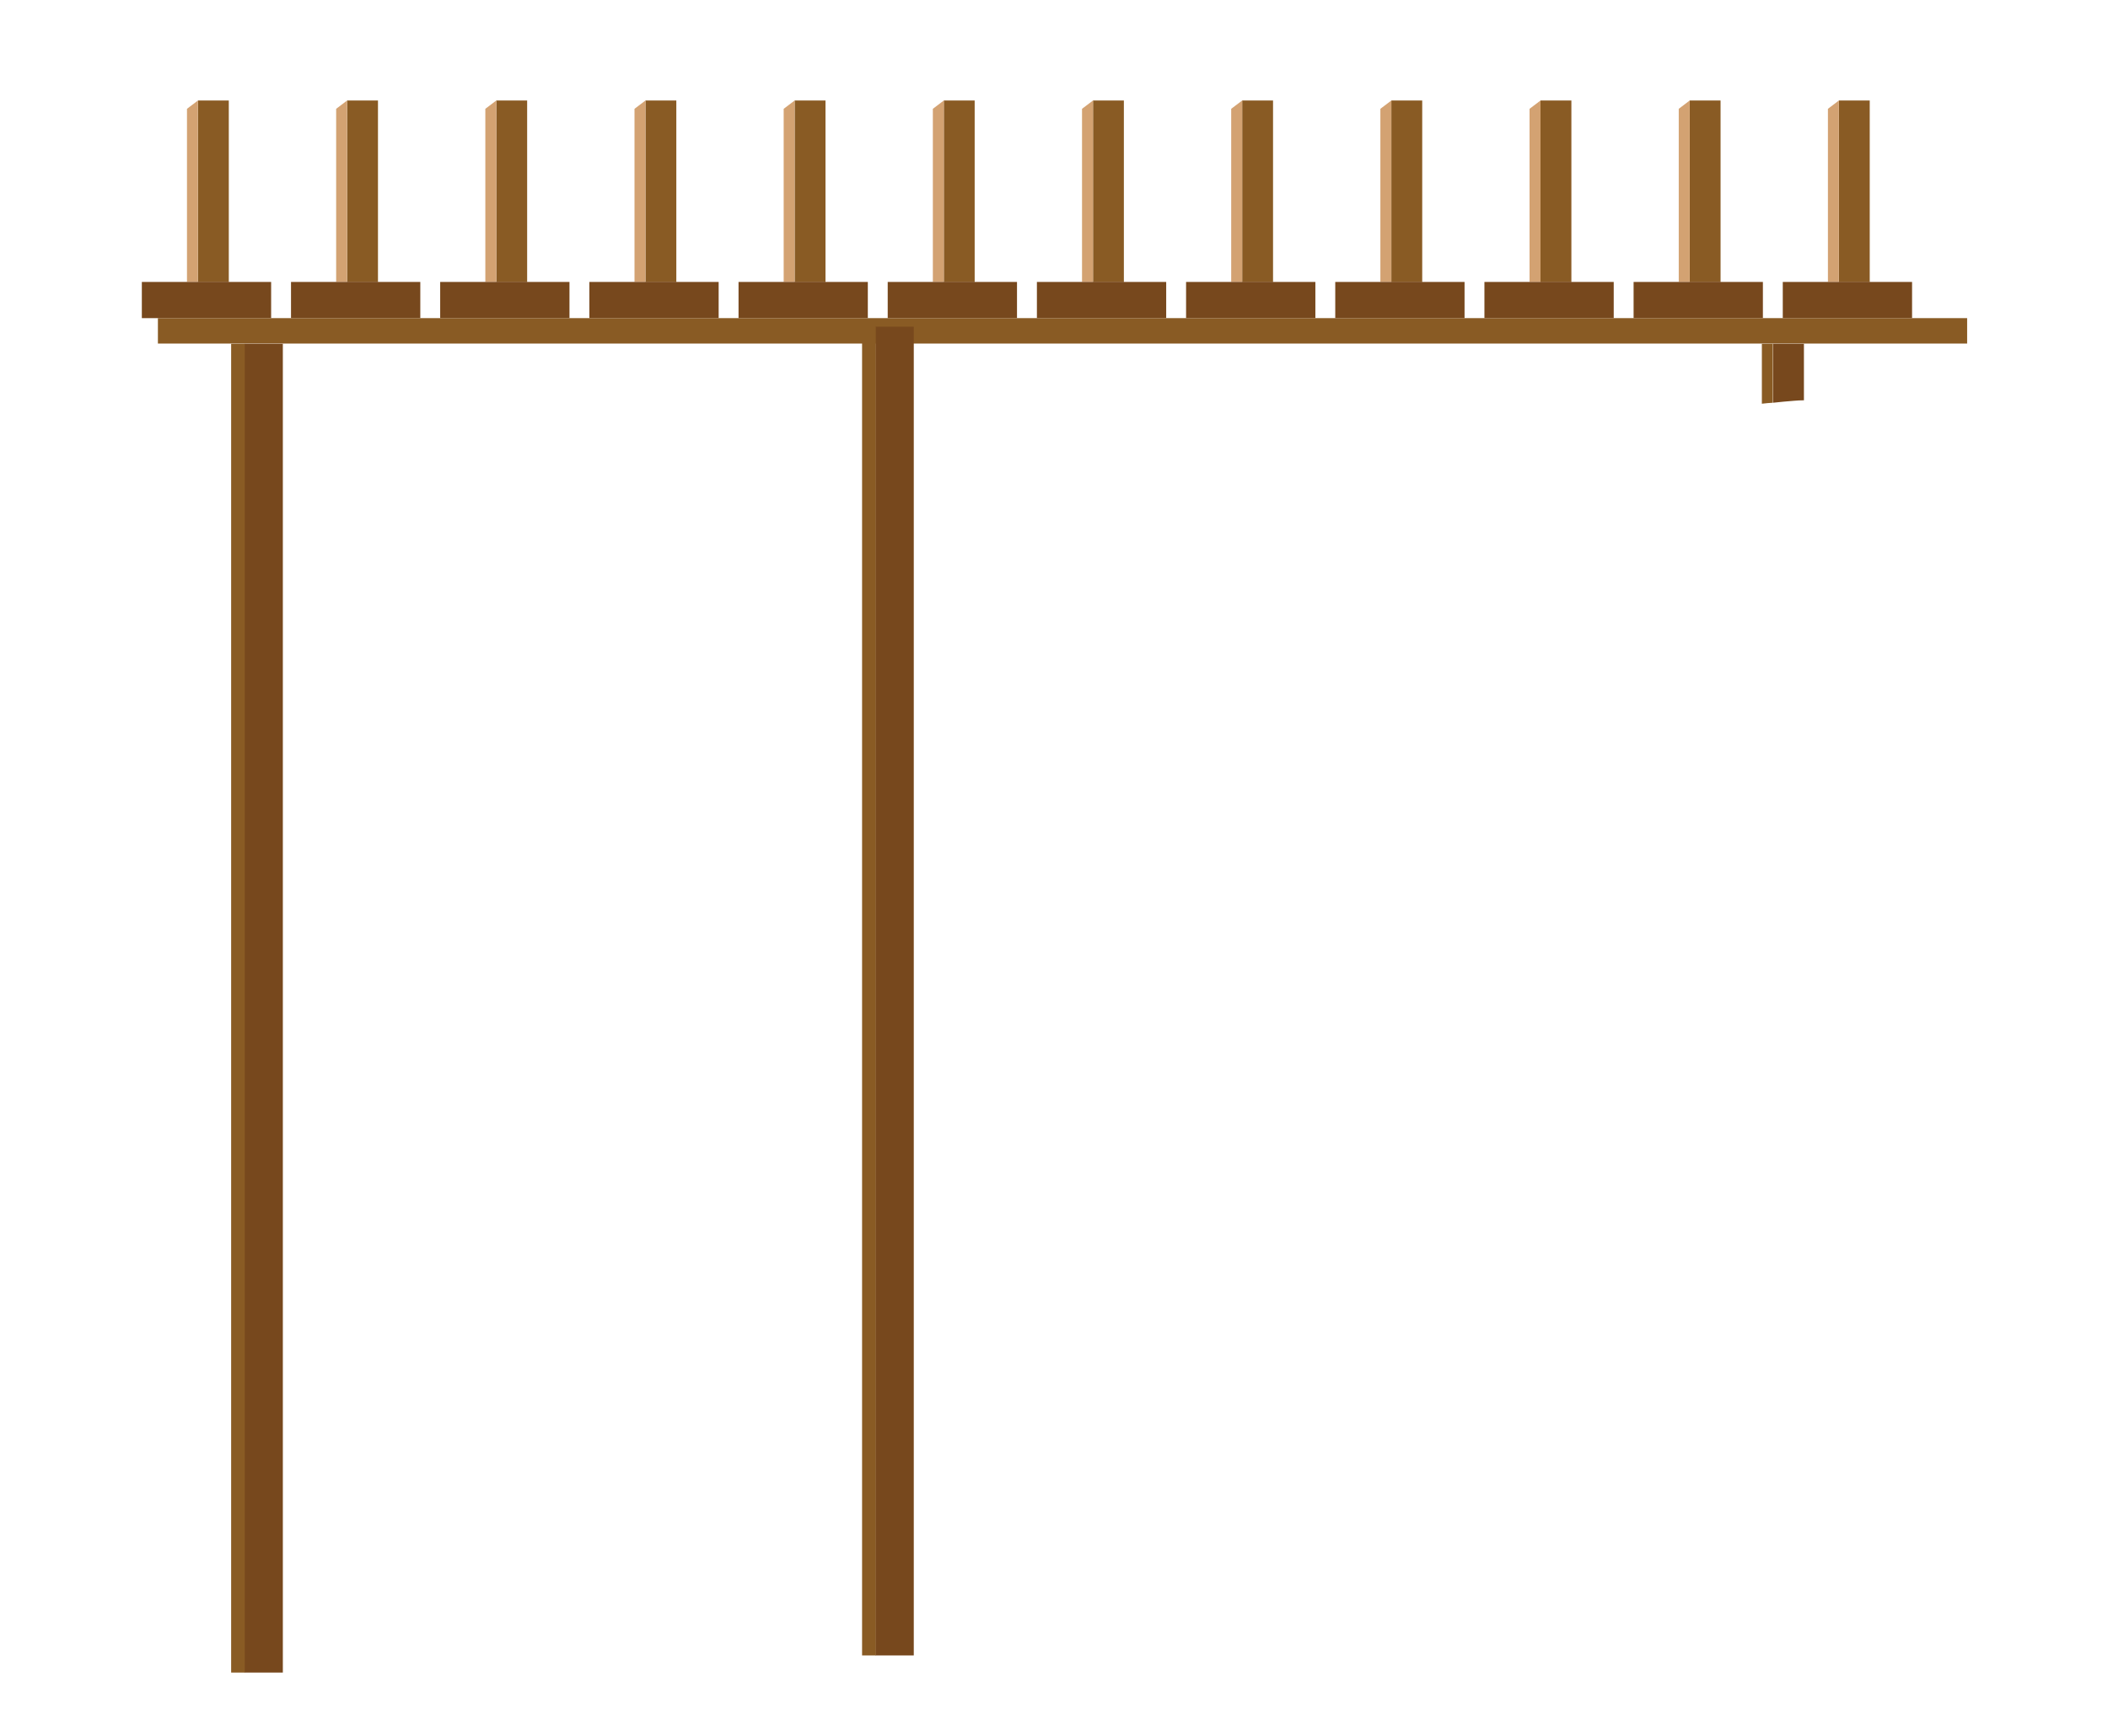 <svg height="710" viewBox="0 0 862 710" width="862" xmlns="http://www.w3.org/2000/svg"><path d="m751.95 41.1h12.62v74.3h-12.62z" fill="#895b24"/><path d="m751.95 115.3v-74.2l-4.48 3.4v70.8z" fill="#d3a272"/><path d="m729.01 115.3h52.87v14.8h-52.87z" fill="#77481d"/><path d="m690.95 41.1h12.62v74.3h-12.62z" fill="#895b24"/><path d="m690.95 115.3v-74.2l-4.48 3.4v70.8z" fill="#d3a272"/><path d="m668.01 115.3h52.87v14.8h-52.87z" fill="#77481d"/><path d="m629.95 41.1h12.62v74.3h-12.62z" fill="#895b24"/><path d="m629.95 115.3v-74.2l-4.49 3.4v70.8z" fill="#d3a272"/><path d="m607.01 115.3h52.87v14.8h-52.87z" fill="#77481d"/><path d="m568.95 41.1h12.62v74.3h-12.62z" fill="#895b24"/><path d="m568.95 115.3v-74.2l-4.49 3.4v70.8z" fill="#d3a272"/><path d="m546.01 115.3h52.87v14.8h-52.87z" fill="#77481d"/><path d="m507.95 41.1h12.62v74.3h-12.62z" fill="#895b24"/><path d="m507.95 115.3v-74.2l-4.49 3.4v70.8z" fill="#d3a272"/><path d="m485.01 115.3h52.87v14.8h-52.87z" fill="#77481d"/><path d="m446.95 41.1h12.62v74.3h-12.62z" fill="#895b24"/><path d="m446.95 115.3v-74.2l-4.49 3.4v70.8z" fill="#d3a272"/><path d="m424.01 115.3h52.87v14.8h-52.87z" fill="#77481d"/><path d="m385.94 41.1h12.62v74.3h-12.62z" fill="#895b24"/><path d="m385.94 115.3v-74.2l-4.48 3.4v70.8z" fill="#d3a272"/><path d="m363 115.3h52.87v14.8h-52.87z" fill="#77481d"/><path d="m324.94 41.1h12.62v74.3h-12.62z" fill="#895b24"/><path d="m324.94 115.3v-74.2l-4.48 3.4v70.8z" fill="#d3a272"/><path d="m302 115.3h52.87v14.8h-52.87z" fill="#77481d"/><path d="m263.94 41.1h12.62v74.3h-12.62z" fill="#895b24"/><path d="m263.94 115.3v-74.2l-4.48 3.4v70.8z" fill="#d3a272"/><path d="m241 115.3h52.87v14.8h-52.87z" fill="#77481d"/><path d="m202.94 41.1h12.62v74.3h-12.62z" fill="#895b24"/><path d="m202.94 115.3v-74.2l-4.48 3.4v70.8z" fill="#d3a272"/><path d="m180 115.3h52.87v14.8h-52.87z" fill="#77481d"/><path d="m141.94 41.1h12.62v74.3h-12.62z" fill="#895b24"/><path d="m141.94 115.3v-74.2l-4.48 3.4v70.8z" fill="#d3a272"/><path d="m119 115.3h52.87v14.8h-52.87z" fill="#77481d"/><path d="m80.94 41.1h12.62v74.3h-12.62z" fill="#895b24"/><path d="m80.94 115.3v-74.2l-4.48 3.4v70.8z" fill="#d3a272"/><path d="m58 115.3h52.87v14.8h-52.87z" fill="#77481d"/><path d="m64.57 130.1h739.83v10.4h-739.83z" fill="#895b24"/><path d="m99.97 140.6h15.69v543.4h-15.69z" fill="#77481d"/><path d="m94.52 140.6h5.58v543.4h-5.58z" fill="#895b24"/><path d="m357.97 133.6h15.69v543.4h-15.69z" fill="#77481d"/><path d="m352.52 133.6h5.58v543.4h-5.58z" fill="#895b24"/><path d="m733.6 163.9c-2.82.2-5.63.5-8.55.8v-24.1h12.61v23.1c-1.46 0-2.81.1-4.06.2z" fill="#77481d"/><path d="m720.46 165.1v-24.5h4.48v24.1c-1.46.1-2.94.2-4.48.4z" fill="#895b24"/></svg>